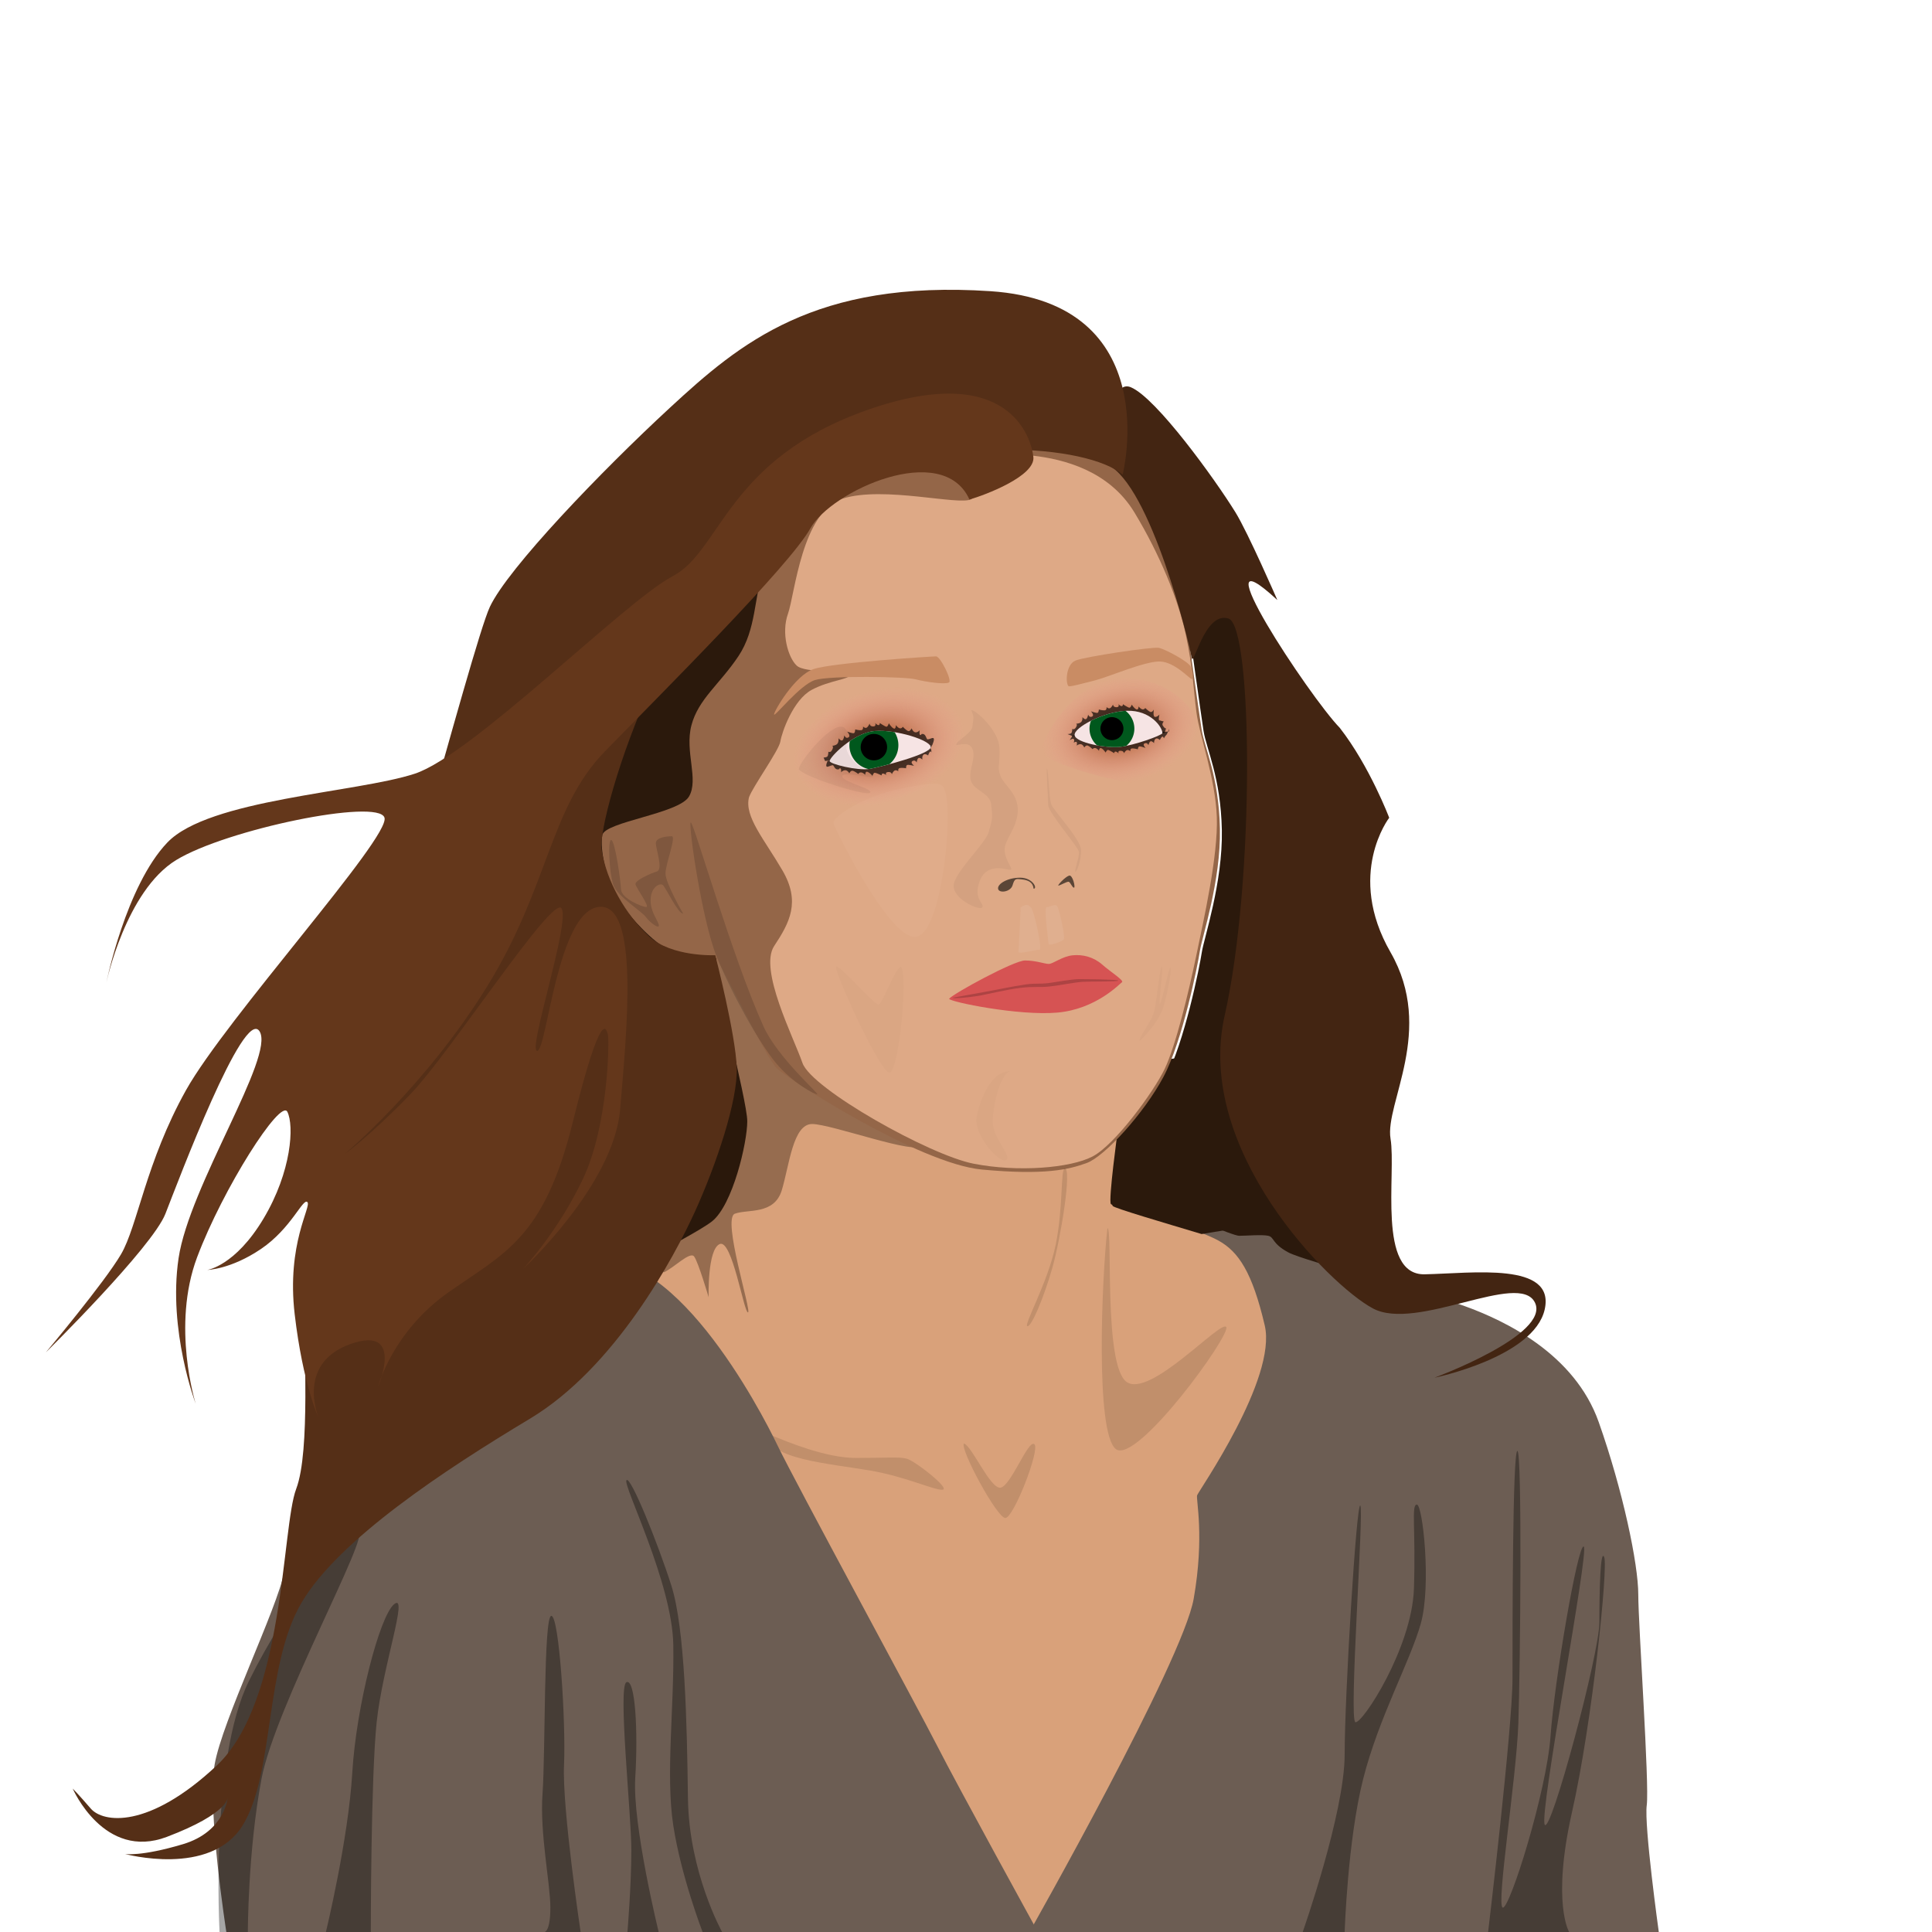 <?xml version="1.0" encoding="UTF-8" standalone="no"?>
<!-- Created with Inkscape (http://www.inkscape.org/) -->

<svg
   xmlns:dc="http://purl.org/dc/elements/1.1/"
   xmlns:cc="http://creativecommons.org/ns#"
   xmlns:rdf="http://www.w3.org/1999/02/22-rdf-syntax-ns#"
   xmlns:svg="http://www.w3.org/2000/svg"
   xmlns="http://www.w3.org/2000/svg"
   xmlns:xlink="http://www.w3.org/1999/xlink"
   xmlns:sodipodi="http://sodipodi.sourceforge.net/DTD/sodipodi-0.dtd"
   xmlns:inkscape="http://www.inkscape.org/namespaces/inkscape"
   width="1000"
   height="1000"
   viewBox="0 0 264.583 264.583"
   id="svg4332"
   version="1.1"
   inkscape:version="0.91+devel r13925"
   sodipodi:docname="barbara-hannigan.svg"
   inkscape:export-filename="/Users/agarone/Documents/git/art/barbara-hannigan/barbara-hannigan-transparent.png"
   inkscape:export-xdpi="96"
   inkscape:export-ydpi="96">
  <defs
     id="defs4334">
    <linearGradient
       id="linearGradient5054"
       inkscape:collect="always">
      <stop
         id="stop5056"
         offset="0"
         style="stop-color:#93410d;stop-opacity:1" />
      <stop
         id="stop5058"
         offset="1"
         style="stop-color:#f69797;stop-opacity:0;" />
    </linearGradient>
    <linearGradient
       inkscape:collect="always"
       id="linearGradient4955">
      <stop
         style="stop-color:#f69797;stop-opacity:1;"
         offset="0"
         id="stop4957" />
      <stop
         style="stop-color:#f69797;stop-opacity:0;"
         offset="1"
         id="stop4959" />
    </linearGradient>
    <radialGradient
       inkscape:collect="always"
       xlink:href="#linearGradient5054"
       id="radialGradient4953"
       cx="152.912"
       cy="100.331"
       fx="152.912"
       fy="100.331"
       r="8.553"
       gradientTransform="matrix(-1.269,0.233,-0.094,-0.847,356.964,149.422)"
       gradientUnits="userSpaceOnUse" />
    <radialGradient
       inkscape:collect="always"
       xlink:href="#linearGradient4955"
       id="radialGradient4963"
       cx="120.766"
       cy="102.471"
       fx="120.766"
       fy="102.471"
       r="9.086"
       gradientTransform="matrix(1.063,0,0,0.526,-7.917,48.706)"
       gradientUnits="userSpaceOnUse" />
    <radialGradient
       inkscape:collect="always"
       xlink:href="#linearGradient5054"
       id="radialGradient5027"
       gradientUnits="userSpaceOnUse"
       gradientTransform="matrix(1.286,-0.28,0.131,0.852,-48.354,48.777)"
       cx="120.766"
       cy="102.471"
       fx="120.766"
       fy="102.471"
       r="9.086" />
  </defs>
  <sodipodi:namedview
     id="base"
     pagecolor="#ffffff"
     bordercolor="#666666"
     borderopacity="1.0"
     inkscape:pageopacity="0.0"
     inkscape:pageshadow="2"
     inkscape:zoom="0.98994949"
     inkscape:cx="383.99606"
     inkscape:cy="580.58348"
     inkscape:document-units="px"
     inkscape:current-layer="g5301"
     showgrid="false"
     units="px"
     showguides="true"
     inkscape:guide-bbox="true"
     inkscape:window-width="1920"
     inkscape:window-height="1151"
     inkscape:window-x="0"
     inkscape:window-y="1"
     inkscape:window-maximized="1">
    <sodipodi:guide
       position="264.583,0"
       orientation="1,0"
       id="guide4340"
       inkscape:label=""
       inkscape:color="rgb(0,0,255)" />
    <sodipodi:guide
       position="0,0"
       orientation="1,0"
       id="guide4342"
       inkscape:label=""
       inkscape:color="rgb(0,0,255)" />
    <sodipodi:guide
       position="0,0"
       orientation="0,1"
       id="guide4344"
       inkscape:label=""
       inkscape:color="rgb(0,0,255)" />
    <sodipodi:guide
       position="0,264.583"
       orientation="0,1"
       id="guide4346"
       inkscape:label=""
       inkscape:color="rgb(0,0,255)" />
  </sodipodi:namedview>
  <g
     inkscape:label="BG"
     inkscape:groupmode="layer"
     id="layer1"
     transform="translate(0,-32.417)"
     style="display:none">
    <rect
       style="opacity:1;fill:#ffffff;fill-opacity:1;stroke:none;stroke-width:11.608;stroke-miterlimit:4;stroke-dasharray:none;stroke-opacity:1"
       id="rect5606"
       width="264.583"
       height="264.583"
       x="0"
       y="32.417" />
    <g
       id="g5301"
       transform="matrix(0.404,0,0,0.404,-1.2820244e-7,72.405)" />
  </g>
  <g
     inkscape:groupmode="layer"
     id="layer2"
     inkscape:label="Head"
     style="display:inline;opacity:1">
    <path
       style="fill:#2b190c;fill-opacity:1;fill-rule:evenodd;stroke:none;stroke-width:0.265px;stroke-linecap:butt;stroke-linejoin:miter;stroke-opacity:1"
       d="m 76.706,126.138 39.556,-4.544 -5.345,51.85 -37.952,5.345 z"
       id="path5083"
       inkscape:connector-curvature="0" />
    <path
       inkscape:connector-curvature="0"
       id="path5085"
       d="m 147.8,146.45 39.556,-4.544 -5.345,51.85 -37.952,5.345 z"
       style="fill:#2b190c;fill-opacity:1;fill-rule:evenodd;stroke:none;stroke-width:0.265px;stroke-linecap:butt;stroke-linejoin:miter;stroke-opacity:1" />
    <path
       style="fill:#d9a17a;fill-opacity:1;fill-rule:evenodd;stroke:none;stroke-width:0.265px;stroke-linecap:butt;stroke-linejoin:miter;stroke-opacity:1"
       d="m 153.08,154.781 c 0,0 -1.323,9.638 -0.945,10.111 0.378,0.472 15.875,4.819 17.954,5.67 2.079,0.85 12.568,23.34 12.568,23.34 l -7.465,70.682 -72.004,0 -19.466,-71.532 -7.938,-14.174 c 0,0 18.899,-9.355 21.734,-11.623 2.835,-2.268 4.819,-10.772 4.819,-13.702 0,-2.929 -4.914,-20.978 -4.158,-22.679 0.756,-1.701 54.901,23.907 54.901,23.907 z"
       id="path5060"
       inkscape:connector-curvature="0" />
    <path
       style="fill:#2b190c;fill-opacity:0.384;fill-rule:evenodd;stroke:none;stroke-width:0.265px;stroke-linecap:butt;stroke-linejoin:miter;stroke-opacity:1"
       d="m 90.903,174.247 c 1.323,-0.567 3.591,-2.929 4.158,-2.173 0.567,0.756 1.984,5.575 1.984,5.575 0,0 -0.189,-6.52 1.512,-7.276 1.701,-0.756 3.307,9.355 3.874,9.355 0.567,0 -3.591,-12.851 -1.795,-13.513 1.795,-0.661 5.386,0.189 6.426,-3.213 1.039,-3.402 1.512,-9.071 4.158,-9.071 2.646,0 14.741,4.441 14.741,2.835 0,-1.606 -27.592,-27.025 -27.592,-27.025 -2.324,0 1.701,23.057 -1.323,28.159 -3.024,5.103 -8.315,14.08 -6.142,16.347 z"
       id="path5098"
       inkscape:connector-curvature="0"
       sodipodi:nodetypes="cscsssssscsc" />
    <path
       style="fill:#946648;fill-opacity:1;fill-rule:evenodd;stroke:none;stroke-width:0.265px;stroke-linecap:butt;stroke-linejoin:miter;stroke-opacity:1"
       d="m 97.849,131.063 c 0.614,0.047 6.898,13.702 8.552,15.261 1.654,1.559 19.466,13.04 28.065,13.843 8.599,0.803 11.906,0 14.363,-0.898 2.457,-0.898 7.843,-6.804 10.489,-11.764 2.646,-4.961 4.725,-15.403 5.008,-17.292 0.283,-1.89 2.882,-9.544 2.74,-16.725 -0.142,-7.182 -2.126,-11.103 -2.504,-13.56 -0.378,-2.457 -2.126,-14.883 -2.41,-17.292 -0.283,-2.41 -1.984,-11.528 -7.465,-16.867 -5.481,-5.339 -9.024,-6 -13.938,-5.953 -4.914,0.047 -5.953,5.008 -9.024,5.244 -3.071,0.236 -8.977,-2.74 -15.025,-0.85 -6.048,1.89 -10.631,8.835 -12.142,13.04 -1.512,4.205 -1.039,8.646 -3.591,12.473 -2.551,3.827 -5.481,5.859 -6.426,9.449 -0.945,3.591 1.039,7.371 -0.331,9.733 -1.37,2.362 -11.528,3.449 -11.859,5.292 -0.331,1.843 0.378,6.662 3.26,10.347 2.882,3.685 6,6.095 7.985,6.378 1.984,0.283 3.638,0 4.252,0.142 z"
       id="path4854"
       inkscape:connector-curvature="0" />
    <path
       style="fill:#dea986;fill-opacity:1;fill-rule:evenodd;stroke:none;stroke-width:0.265px;stroke-linecap:butt;stroke-linejoin:miter;stroke-opacity:1"
       d="m 102.573,109.188 c 0.52,-1.465 4.11,-6.426 4.299,-7.654 0.189,-1.228 1.748,-5.67 4.252,-7.04 2.504,-1.37 5.481,-1.465 5.197,-2.126 -0.283,-0.661 -6.048,-0.094 -7.229,-1.228 -1.181,-1.134 -2.126,-4.441 -1.181,-7.087 0.945,-2.646 1.89,-14.032 7.512,-15.781 5.622,-1.748 15.922,0.992 17.576,0.095 1.654,-0.898 4.536,-6.426 8.552,-5.953 4.016,0.472 10.3,1.984 13.796,7.749 3.496,5.764 6.048,12.048 7.04,16.725 0.992,4.677 1.039,7.418 1.465,10.678 0.425,3.26 2.599,8.977 2.788,14.316 0.189,5.339 -1.795,14.08 -2.835,19.088 -1.039,5.008 -2.788,12.237 -4.299,15.403 -1.512,3.166 -6.804,10.394 -9.875,12.001 -3.071,1.606 -10.253,2.173 -16.3,0.992 -6.048,-1.181 -22.206,-10.253 -23.435,-13.796 -1.228,-3.544 -6,-12.804 -3.874,-16.017 2.126,-3.213 3.638,-6.048 1.134,-10.347 -2.504,-4.299 -5.244,-7.371 -4.583,-10.016 z"
       id="path4856"
       inkscape:connector-curvature="0" />
    <path
       style="fill:#000000;fill-opacity:0.02;fill-rule:evenodd;stroke:none;stroke-width:0.265px;stroke-linecap:butt;stroke-linejoin:miter;stroke-opacity:1"
       d="m 138.446,146.717 c -1.47,0 -2.658,5.276 -2.469,7.308 0.189,2.032 2.74,4.488 1.748,4.866 -0.992,0.378 -4.441,-3.591 -3.969,-5.953 0.472,-2.362 1.961,-6.347 4.689,-6.221 z"
       id="path4933"
       inkscape:connector-curvature="0" />
    <path
       style="fill:#000000;fill-opacity:0.024;fill-rule:evenodd;stroke:none;stroke-width:0.265px;stroke-linecap:butt;stroke-linejoin:miter;stroke-opacity:1"
       d="m 156.07,142.575 c 0,0 2.606,-2.405 3.307,-4.844 0.702,-2.439 1.102,-5.245 0.902,-5.245 -0.2,0 -1.203,4.978 -1.437,4.978 -0.234,0 0.535,-5.078 0.267,-5.078 -0.267,0 -0.668,4.544 -1.036,6.08 -0.367,1.537 -2.138,3.508 -2.005,4.109 z"
       id="path4931"
       inkscape:connector-curvature="0" />
    <path
       style="fill:#e9c6af;fill-opacity:0.205;fill-rule:evenodd;stroke:none;stroke-width:0.265px;stroke-linecap:butt;stroke-linejoin:miter;stroke-opacity:1"
       d="m 139.757,124.26 c 0.945,-0.567 1.087,-0.331 1.465,0.047 0.378,0.378 1.606,5.811 1.134,5.764 -0.472,-0.047 -2.882,0.661 -2.882,0.283 0,-0.378 0.331,-5.622 0.283,-6.095 z"
       id="path4870"
       inkscape:connector-curvature="0" />
    <path
       style="fill:#e9c6af;fill-opacity:0.205;fill-rule:evenodd;stroke:none;stroke-width:0.265px;stroke-linecap:butt;stroke-linejoin:miter;stroke-opacity:1"
       d="m 143.253,124.26 c 0.472,-0.047 1.228,-0.52 1.512,-0.189 0.283,0.331 1.134,4.205 0.945,4.536 -0.189,0.331 -2.126,1.039 -2.126,0.614 0,-0.425 -0.567,-4.158 -0.331,-4.961 z"
       id="path4872"
       inkscape:connector-curvature="0" />
    <path
       style="fill:#d65353;fill-opacity:1;fill-rule:evenodd;stroke:none;stroke-width:0.265px;stroke-linecap:butt;stroke-linejoin:miter;stroke-opacity:1"
       d="m 129.977,136.78 c 0.567,-0.709 8.882,-5.244 10.394,-5.244 1.512,0 2.693,0.472 3.26,0.472 0.567,0 1.843,-1.039 3.26,-1.181 1.417,-0.142 2.882,0.236 4.063,1.276 1.181,1.039 3.024,2.173 2.693,2.41 -0.331,0.236 -3.544,3.685 -8.835,4.158 -5.292,0.472 -14.741,-1.465 -14.836,-1.89 z"
       id="path4876"
       inkscape:connector-curvature="0" />
    <path
       style="fill:#c98c64;fill-opacity:1;fill-rule:evenodd;stroke:none;stroke-width:0.265px;stroke-linecap:butt;stroke-linejoin:miter;stroke-opacity:1"
       d="m 129.96,93.464 c 0.468,-0.234 -1.169,-3.575 -1.771,-3.575 -0.601,0 -14.199,0.869 -16.771,1.737 -2.572,0.869 -5.412,5.746 -5.412,6.214 0,0.468 3.541,-4.076 5.613,-4.711 2.071,-0.635 12.361,-0.468 13.764,-0.1 1.403,0.367 4.042,0.735 4.577,0.434 z"
       id="path4878"
       inkscape:connector-curvature="0" />
    <path
       style="fill:#c98c64;fill-opacity:1;fill-rule:evenodd;stroke:none;stroke-width:0.265px;stroke-linecap:butt;stroke-linejoin:miter;stroke-opacity:1"
       d="m 146.33,93.965 c -0.434,-0.401 -0.367,-2.973 0.969,-3.508 1.336,-0.535 10.524,-1.904 11.392,-1.737 0.869,0.167 4.042,1.871 4.377,2.572 0.334,0.702 0.401,1.704 0.134,1.704 -0.267,0 -2.305,-2.339 -4.343,-2.405 -2.038,-0.067 -7.016,2.105 -8.853,2.572 -1.837,0.468 -3.541,0.935 -3.675,0.802 z"
       id="path4880"
       inkscape:connector-curvature="0" />
    <path
       style="fill:#e0ac8a;fill-opacity:1;fill-rule:evenodd;stroke:none;stroke-width:0.265px;stroke-linecap:butt;stroke-linejoin:miter;stroke-opacity:1"
       d="m 129.315,108.101 c -0.331,-0.992 -1.087,-1.087 -6,-0.095 -4.914,0.992 -9.449,3.874 -9.166,4.772 0.283,0.898 7.89,16.395 11.434,15.497 3.544,-0.898 5.055,-17.812 3.733,-20.174 z"
       id="path4868"
       inkscape:connector-curvature="0" />
    <path
       style="fill:#000000;fill-opacity:0.195;fill-rule:evenodd;stroke:none;stroke-width:0.265px;stroke-linecap:butt;stroke-linejoin:miter;stroke-opacity:1"
       d="m 130.494,136.628 c 0,0 5.045,-0.902 6.047,-1.102 1.002,-0.2 4.009,-0.802 4.911,-0.802 0.902,0 1.704,-0.033 2.205,-0.1 0.501,-0.067 3.207,-0.535 4.042,-0.535 0.835,0 5.446,0.033 5.446,0.2 0,0.167 -3.842,0.1 -4.878,0.167 -1.036,0.067 -3.04,0.468 -4.477,0.635 -1.437,0.167 -2.105,-0.033 -4.076,0.2 -1.971,0.234 -4.711,0.935 -5.813,1.102 -1.102,0.167 -3.441,0.434 -3.408,0.234 z"
       id="path4971"
       inkscape:connector-curvature="0" />
    <path
       style="fill:#000000;fill-opacity:0.047;fill-rule:evenodd;stroke:none;stroke-width:0.265px;stroke-linecap:butt;stroke-linejoin:miter;stroke-opacity:1"
       d="m 143.357,105.257 c 0.267,0.234 0.267,4.076 0.635,4.944 0.367,0.869 3.942,4.711 4.042,6.114 0.1,1.403 -0.601,3.207 -0.768,3.074 -0.167,-0.134 0.568,-2.038 0.501,-2.706 -0.067,-0.668 -4.143,-5.312 -4.21,-6.414 -0.067,-1.102 -0.234,-5.011 -0.2,-5.011 z"
       id="path4973"
       inkscape:connector-curvature="0" />
    <path
       style="display:inline;fill:url(#radialGradient4953);fill-opacity:1;fill-rule:evenodd;stroke:none;stroke-width:0.385px;stroke-linecap:butt;stroke-linejoin:miter;stroke-opacity:1"
       d="m 142.479,103.004 c 0,-1.212 4.198,-9.92 11.095,-10.141 6.897,-0.22 10.795,5.07 10.838,7.165 0.043,2.094 -4.198,6.999 -7.797,7.22 -3.598,0.22 -14.051,-3.141 -14.137,-4.244 z"
       id="path4888"
       inkscape:connector-curvature="0" />
    <path
       inkscape:connector-curvature="0"
       id="path4943"
       d="m 159.464,100.374 c 0.283,-0.584 0.098,-0.403 0.235,-0.633 -0.168,0.078 -0.35,-0.229 -0.448,-0.362 -0.098,-0.133 -0.093,-0.295 0.118,-0.586 -0.337,-0.039 -0.381,-0.125 -0.584,-0.128 -0.202,-0.004 -9.2e-4,-0.817 -9.2e-4,-0.817 0,0 -0.261,0.34 -0.598,0.333 -0.337,-0.006 -0.172,-1.007 -0.172,-1.007 0,0 -0.212,0.422 -0.48,0.319 -0.268,-0.103 -0.697,-0.536 -0.697,-0.536 0,0 -0.106,0.227 -0.376,0.19 -0.269,-0.038 -0.531,-0.403 -0.531,-0.403 0,0 -0.013,0.589 -0.346,0.387 -0.333,-0.202 -0.593,-0.633 -0.593,-0.633 0,0 -0.145,0.456 -0.347,0.419 -0.202,-0.036 -0.867,-0.474 -0.867,-0.474 0,0 0.028,0.262 -0.175,0.259 -0.202,-0.004 -0.433,-0.27 -0.433,-0.27 0,0 0.193,0.429 -0.28,0.421 -0.472,-0.009 -0.464,-0.369 -0.464,-0.369 0,0 -0.213,0.455 -0.45,0.516 -0.238,0.061 -0.435,-0.172 -0.435,-0.172 0,0 0.058,0.427 -0.247,0.454 -0.304,0.027 -0.807,-0.113 -0.807,-0.113 0,0 -0.008,0.393 -0.179,0.455 -0.17,0.062 -0.906,-0.213 -0.906,-0.213 0,0 0.528,0.533 0.152,0.723 -0.376,0.19 -0.534,-0.272 -0.534,-0.272 0,0 -0.079,0.522 -0.284,0.617 -0.205,0.095 -0.5,-0.271 -0.5,-0.271 0,0 0.057,0.459 -0.184,0.684 -0.241,0.225 -0.68,0.217 -0.68,0.217 0,0 0.235,0.07 -0.011,0.491 -0.246,0.421 -0.511,0.22 -0.511,0.22 0,0 -0.01,0.458 -0.148,0.587 -0.138,0.129 -0.509,0.122 -0.509,0.122 l 0.722,0.295 z"
       style="fill:#000000;fill-opacity:0.659;fill-rule:evenodd;stroke:none;stroke-width:0.263px;stroke-linecap:butt;stroke-linejoin:miter;stroke-opacity:1"
       sodipodi:nodetypes="cccccccccccccccccccccccccccccccccccccc" />
    <path
       sodipodi:nodetypes="ccccccccscccccccccccccccsccccccccccccc"
       style="fill:#000000;fill-opacity:0.659;fill-rule:evenodd;stroke:none;stroke-width:0.244px;stroke-linecap:butt;stroke-linejoin:miter;stroke-opacity:1"
       d="m 146.828,100.727 c 0.025,0.133 -0.143,0.348 -0.333,0.622 0.203,-0.103 0.458,-0.26 0.55,-0.14 0.092,0.12 0.085,0.249 -4.8e-4,0.483 0.196,-0.055 0.138,-0.108 0.335,-0.099 0.197,0.01 0.069,0.522 0.069,0.522 0,0 0.211,-0.22 0.539,-0.204 0.329,0.016 0.501,0.457 0.501,0.457 0,0 0.219,-0.363 0.477,-0.264 0.258,0.099 0.663,0.493 0.663,0.493 0,0 0.11,-0.196 0.371,-0.154 0.261,0.042 0.506,0.37 0.506,0.37 0,0 0.03,-0.517 0.349,-0.328 0.319,0.188 0.56,0.575 0.56,0.575 0,0 0.155,-0.395 0.35,-0.357 0.195,0.038 0.831,0.444 0.831,0.444 0,0 -0.019,-0.231 0.178,-0.222 0.197,0.01 0.414,0.251 0.414,0.251 0,0 -0.175,-0.383 0.285,-0.36 0.46,0.023 0.442,0.338 0.442,0.338 0,0 0.221,-0.392 0.454,-0.438 0.233,-0.046 0.419,0.165 0.419,0.165 0,0 -0.044,-0.376 0.253,-0.391 0.297,-0.014 0.784,0.125 0.784,0.125 0,0 0.02,-0.344 0.188,-0.394 0.168,-0.049 0.877,0.216 0.877,0.216 0,0 -0.499,-0.485 -0.127,-0.64 0.371,-0.154 0.512,0.256 0.512,0.256 0,0 0.092,-0.456 0.295,-0.532 0.202,-0.076 0.479,0.254 0.479,0.254 0,0 -0.042,-0.405 0.199,-0.595 0.242,-0.19 0.626,0.184 0.626,0.184 0,0 -0.105,0.018 0.147,-0.344 0.252,-0.362 0.373,0.093 0.373,0.093 0,0 0.182,-0.347 0.321,-0.455 0.138,-0.108 0.393,-0.855 0.393,-0.855 l -0.036,0.386 z"
       id="path4945"
       inkscape:connector-curvature="0" />
    <path
       style="fill:#f6e4e4;fill-opacity:1;fill-rule:evenodd;stroke:none;stroke-width:0.265px;stroke-linecap:butt;stroke-linejoin:miter;stroke-opacity:1"
       d="m 159.192,100.413 c 0,-0.835 -1.637,-3.174 -4.844,-3.074 -3.207,0.1 -7.316,2.305 -7.183,3.341 0.134,1.036 4.31,1.804 6.214,1.604 1.904,-0.2 5.646,-1.537 5.813,-1.871 z"
       id="path4886"
       inkscape:connector-curvature="0" />
    <path
       style="fill:#00581d;fill-opacity:1;fill-rule:evenodd;stroke:none;stroke-width:0.265px;stroke-linecap:butt;stroke-linejoin:miter;stroke-opacity:1"
       d="m 154.146,97.353 c -1.594,0.091 -3.375,0.671 -4.742,1.358 a 3.071,3.071 0 0 0 -0.198,1.075 3.071,3.071 0 0 0 1.025,2.286 c 1.138,0.208 2.345,0.297 3.149,0.212 0.257,-0.027 0.551,-0.077 0.861,-0.141 a 3.071,3.071 0 0 0 1.107,-2.357 3.071,3.071 0 0 0 -1.202,-2.432 z"
       id="path4890"
       inkscape:connector-curvature="0" />
    <circle
       r="1.576"
       cy="99.786"
       cx="152.277"
       id="circle4894"
       style="fill:#000000;fill-opacity:1;fill-rule:evenodd;stroke:none;stroke-width:0.136px;stroke-linecap:butt;stroke-linejoin:miter;stroke-opacity:1" />
    <path
       style="display:inline;fill:url(#radialGradient5027);fill-opacity:1;fill-rule:evenodd;stroke:none;stroke-width:0.439px;stroke-linecap:butt;stroke-linejoin:miter;stroke-opacity:1"
       d="m 133.668,101.963 c -0.294,-1.446 -3.572,-7.734 -5.872,-8.048 -2.3,-0.314 -8.269,-0.126 -11.058,1.006 -2.789,1.132 -10.373,7.797 -9.59,10.563 0.783,2.767 7.144,5.785 11.303,5.156 4.159,-0.629 16,-5.345 15.217,-8.677 z"
       id="path4882"
       inkscape:connector-curvature="0" />
    <path
       style="fill:#000000;fill-opacity:0.659;fill-rule:evenodd;stroke:none;stroke-width:0.282px;stroke-linecap:butt;stroke-linejoin:miter;stroke-opacity:1"
       d="m 127.68,102.019 c 0.277,-0.661 0.277,-0.954 0.069,-0.954 -0.208,0 -0.693,0.294 -0.797,0.147 -0.104,-0.147 -0.208,-0.661 -0.554,-0.697 -0.346,-0.037 -0.139,0.147 -0.346,0.147 -0.208,0 -0.104,-0.661 -0.104,-0.661 0,0 -0.208,0.294 -0.554,0.294 -0.346,0 -0.554,-0.551 -0.554,-0.551 0,0 -0.208,0.477 -0.485,0.367 -0.277,-0.11 -0.727,-0.587 -0.727,-0.587 0,0 -0.104,0.257 -0.381,0.22 -0.277,-0.037 -0.554,-0.44 -0.554,-0.44 0,0 0,0.661 -0.346,0.44 -0.346,-0.22 -0.623,-0.697 -0.623,-0.697 0,0 -0.139,0.514 -0.346,0.477 -0.208,-0.037 -0.9,-0.514 -0.9,-0.514 0,0 0.035,0.294 -0.173,0.294 -0.208,0 -0.45,-0.294 -0.45,-0.294 0,0 0.208,0.477 -0.277,0.477 -0.485,0 -0.485,-0.404 -0.485,-0.404 0,0 -0.208,0.514 -0.45,0.587 -0.242,0.073 -0.45,-0.184 -0.45,-0.184 0,0 0.069,0.477 -0.242,0.514 -0.312,0.037 -0.831,-0.11 -0.831,-0.11 0,0 0,0.44 -0.173,0.514 -0.173,0.073 -0.935,-0.22 -0.935,-0.22 0,0 0.554,0.587 0.173,0.807 -0.381,0.22 -0.554,-0.294 -0.554,-0.294 0,0 -0.069,0.587 -0.277,0.697 -0.208,0.11 -0.52,-0.294 -0.52,-0.294 0,0 0.069,0.514 -0.173,0.771 -0.242,0.257 -0.693,0.257 -0.693,0.257 0,0 0.242,0.073 0,0.551 -0.242,0.477 -0.52,0.257 -0.52,0.257 0,0 0,0.514 -0.139,0.661 -0.139,0.147 -0.52,0.147 -0.52,0.147 l 0.208,0.477 z"
       id="path4935"
       inkscape:connector-curvature="0" />
    <path
       inkscape:connector-curvature="0"
       id="path4939"
       d="m 113.335,104.198 c -0.245,0.575 -0.23,0.821 -0.02,0.806 0.209,-0.015 0.682,-0.297 0.795,-0.182 0.112,0.116 0.243,0.539 0.594,0.544 0.351,0.006 0.132,-0.133 0.341,-0.149 0.209,-0.015 0.139,0.547 0.139,0.547 0,0 0.194,-0.262 0.543,-0.287 0.349,-0.025 0.586,0.421 0.586,0.421 0,0 0.185,-0.416 0.469,-0.344 0.285,0.072 0.763,0.439 0.763,0.439 0,0 0.091,-0.223 0.372,-0.213 0.281,0.01 0.581,0.329 0.581,0.329 0,0 -0.034,-0.554 0.326,-0.395 0.36,0.159 0.664,0.539 0.664,0.539 0,0 0.113,-0.441 0.324,-0.426 0.211,0.015 0.933,0.365 0.933,0.365 0,0 -0.05,-0.244 0.159,-0.259 0.209,-0.015 0.469,0.213 0.469,0.213 0,0 -0.234,-0.385 0.254,-0.421 0.488,-0.036 0.509,0.303 0.509,0.303 0,0 0.183,-0.446 0.423,-0.526 0.24,-0.079 0.463,0.121 0.463,0.121 0,0 -0.094,-0.395 0.218,-0.449 0.312,-0.054 0.843,0.031 0.843,0.031 0,0 -0.023,-0.37 0.148,-0.444 0.171,-0.074 0.953,0.116 0.953,0.116 0,0 -0.588,-0.452 -0.216,-0.665 0.372,-0.213 0.573,0.206 0.573,0.206 0,0 0.039,-0.498 0.243,-0.606 0.204,-0.108 0.538,0.208 0.538,0.208 0,0 -0.096,-0.426 0.135,-0.66 0.231,-0.233 0.684,0.115 0.684,0.115 0,0 -0.108,0.033 0.111,-0.386 0.22,-0.418 0.405,0.051 0.405,0.051 0,0 -0.218,-0.346 -0.086,-0.479 -0.223,-0.054 -0.096,-0.312 -0.096,-0.312 l 0.2,-0.329 z"
       style="fill:#000000;fill-opacity:0.659;fill-rule:evenodd;stroke:none;stroke-width:0.26px;stroke-linecap:butt;stroke-linejoin:miter;stroke-opacity:1"
       sodipodi:nodetypes="ccccccccscccccccccccccccsccccccccccccc" />
    <path
       style="fill:#f6e4e4;fill-opacity:1;fill-rule:evenodd;stroke:none;stroke-width:0.265px;stroke-linecap:butt;stroke-linejoin:miter;stroke-opacity:1"
       d="m 113.623,104.222 c 0,-0.535 3.241,-3.875 6.181,-4.109 2.94,-0.234 7.651,1.27 7.651,2.205 0,0.935 -6.648,2.673 -8.319,2.973 -1.67,0.301 -5.546,-0.668 -5.512,-1.069 z"
       id="path4884"
       inkscape:connector-curvature="0" />
    <path
       style="fill:#00581d;fill-opacity:1;fill-rule:evenodd;stroke:none;stroke-width:0.265px;stroke-linecap:butt;stroke-linejoin:miter;stroke-opacity:1"
       d="m 120.374,100.088 c -0.196,0.002 -0.387,0.009 -0.571,0.024 -1.172,0.093 -2.388,0.682 -3.431,1.388 a 3.355,3.355 0 0 0 -0.05,0.553 3.355,3.355 0 0 0 2.596,3.264 c 0.074,-0.008 0.15,-0.015 0.218,-0.027 0.518,-0.093 1.529,-0.333 2.656,-0.635 a 3.355,3.355 0 0 0 1.24,-2.602 3.355,3.355 0 0 0 -0.514,-1.782 c -0.735,-0.118 -1.47,-0.189 -2.144,-0.183 z"
       id="path4892"
       inkscape:connector-curvature="0" />
    <circle
       r="1.809"
       cy="102.318"
       cx="119.677"
       id="circle4896"
       style="fill:#000000;fill-opacity:1;fill-rule:evenodd;stroke:none;stroke-width:0.143px;stroke-linecap:butt;stroke-linejoin:miter;stroke-opacity:1" />
    <path
       style="display:inline;fill:#000000;fill-opacity:0.054;fill-rule:evenodd;stroke:none;stroke-width:0.288px;stroke-linecap:butt;stroke-linejoin:miter;stroke-opacity:1"
       d="m 109.394,105.341 c 0,-0.954 4.962,-7.127 6.334,-5.571 1.372,1.556 -0.475,1.807 0.475,3.513 0.95,1.707 3.484,2.861 3.378,3.112 -0.106,0.251 -4.381,-0.853 -4.223,-0.05 0.158,0.803 4.223,1.656 3.8,2.208 -0.422,0.552 -9.026,-2.108 -9.765,-3.212 z"
       id="path4866"
       inkscape:connector-curvature="0" />
    <path
       style="display:inline;fill:#000000;fill-opacity:0.049;fill-rule:evenodd;stroke:none;stroke-width:0.265px;stroke-linecap:butt;stroke-linejoin:miter;stroke-opacity:1"
       d="m 133,97.234 c 0.661,0 3.78,2.835 3.874,5.197 0.095,2.362 -0.331,2.41 0.095,3.733 0.425,1.323 2.504,2.457 2.41,4.914 -0.095,2.457 -1.937,3.969 -1.795,5.481 0.142,1.512 1.323,2.551 0.756,2.551 -0.567,0 -3.166,-1.039 -4.158,1.512 -0.992,2.551 0.709,3.118 0.331,3.638 -0.378,0.52 -4.347,-1.276 -3.874,-3.26 0.472,-1.984 4.725,-5.906 4.819,-7.276 0.54,-1.742 0.433,-1.971 0.283,-3.591 -0.189,-1.559 -2.41,-1.877 -2.788,-3.26 -0.378,-1.383 0.819,-3.16 0.179,-4.401 -0.64,-1.241 -2.541,0.007 -2.116,-0.655 0.425,-0.661 2.126,-1.465 2.173,-2.41 0.047,-0.945 0.331,-0.992 -0.189,-2.173 z"
       id="path4860"
       inkscape:connector-curvature="0"
       sodipodi:nodetypes="csssssscscczzsccc" />
    <path
       style="display:inline;fill:#000000;fill-opacity:0.02;fill-rule:evenodd;stroke:none;stroke-width:0.265px;stroke-linecap:butt;stroke-linejoin:miter;stroke-opacity:1"
       d="m 123.409,132.433 c -0.756,-0.095 -2.551,5.15 -3.118,5.15 -0.567,0 -5.244,-5.386 -5.764,-5.197 -0.52,0.189 6,14.552 7.276,14.505 1.276,-0.047 2.551,-13.182 1.606,-14.458 z"
       id="path4874"
       inkscape:connector-curvature="0" />
    <path
       style="display:inline;fill:#000000;fill-opacity:0.589;fill-rule:evenodd;stroke:none;stroke-width:0.265px;stroke-linecap:butt;stroke-linejoin:miter;stroke-opacity:1"
       d="m 141.552,121.708 c 0.567,0 -0.095,-1.512 -1.843,-1.512 -1.748,0 -3.118,0.85 -3.024,1.512 0.095,0.661 1.701,0.472 1.984,-0.472 0.283,-0.945 0.425,-0.898 1.276,-0.803 0.85,0.095 1.512,0.378 1.606,1.276 z"
       id="path4862"
       inkscape:connector-curvature="0" />
    <path
       style="display:inline;fill:#000000;fill-opacity:0.589;fill-rule:evenodd;stroke:none;stroke-width:0.265px;stroke-linecap:butt;stroke-linejoin:miter;stroke-opacity:1"
       d="m 144.907,121.283 c 0.283,0 1.228,-0.614 1.465,-0.52 0.236,0.095 0.472,0.803 0.709,0.803 0.236,0 -0.189,-1.795 -0.661,-1.654 -0.472,0.142 -1.417,1.087 -1.512,1.37 z"
       id="path4864"
       inkscape:connector-curvature="0" />
    <path
       style="fill:#2b190c;fill-opacity:0.135;fill-rule:evenodd;stroke:none;stroke-width:0.265px;stroke-linecap:butt;stroke-linejoin:miter;stroke-opacity:1"
       d="m 151.663,168.199 c 0.756,0 -0.567,18.899 2.646,21.072 3.213,2.173 12.757,-8.41 13.607,-7.56 0.85,0.85 -12.284,18.993 -15.119,16.725 -2.835,-2.268 -1.89,-23.718 -1.134,-30.238 z"
       id="path5092"
       inkscape:connector-curvature="0" />
    <path
       style="fill:#2b190c;fill-opacity:0.135;fill-rule:evenodd;stroke:none;stroke-width:0.265px;stroke-linecap:butt;stroke-linejoin:miter;stroke-opacity:1"
       d="m 105.833,196.642 c 1.89,0.756 7.182,3.024 11.434,3.024 4.252,0 5.764,-0.189 6.898,0.095 1.134,0.283 6.048,4.158 4.914,4.252 -1.134,0.095 -5.008,-1.795 -10.016,-2.646 -5.008,-0.85 -14.647,-1.701 -13.229,-4.725 z"
       id="path5094"
       inkscape:connector-curvature="0" />
    <path
       style="fill:#2b190c;fill-opacity:0.135;fill-rule:evenodd;stroke:none;stroke-width:0.265px;stroke-linecap:butt;stroke-linejoin:miter;stroke-opacity:1"
       d="m 132.008,197.682 c 1.134,0.378 3.591,6.237 5.008,6.048 1.417,-0.189 3.78,-6.615 4.63,-5.953 0.85,0.661 -2.835,10.111 -3.969,10.111 -1.134,0 -6.237,-9.449 -5.67,-10.205 z"
       id="path5096"
       inkscape:connector-curvature="0" />
    <path
       style="fill:#2b190c;fill-opacity:0.135;fill-rule:evenodd;stroke:none;stroke-width:0.265px;stroke-linecap:butt;stroke-linejoin:miter;stroke-opacity:1"
       d="m 145.804,159.978 c 1.039,0 -0.567,9.733 -1.701,13.702 -1.134,3.969 -2.835,8.032 -3.402,7.938 -0.567,-0.095 2.835,-6.048 3.874,-11.15 1.039,-5.103 0.661,-10.205 1.228,-10.489 z"
       id="path5100"
       inkscape:connector-curvature="0" />
    <path
       style="fill:#000000;fill-rule:evenodd;stroke:none;stroke-width:0.265px;stroke-linecap:butt;stroke-linejoin:miter;stroke-opacity:1;fill-opacity:0.145"
       d="m 93.549,125.11 c 0,0 -2.41,-4.158 -2.41,-5.481 0,-1.323 1.512,-5.103 0.85,-5.103 -0.661,0 -2.173,0.142 -2.173,0.945 0,0.803 1.039,3.591 0.142,3.874 -0.898,0.283 -3.024,1.228 -2.929,1.748 0.094,0.52 2.032,3.118 1.465,3.118 -0.567,0 -3.402,-1.181 -3.449,-2.41 -0.047,-1.228 -0.803,-6.567 -1.323,-6.756 -0.52,-0.189 -0.283,4.394 0.236,6.048 0.52,1.654 3.922,3.685 4.488,4.488 0.567,0.803 2.032,1.843 1.748,0.992 -0.283,-0.85 -1.181,-1.843 -1.087,-3.496 0.095,-1.654 1.276,-2.173 1.654,-1.89 0.378,0.283 2.126,4.016 2.788,3.922 z"
       id="path5116"
       inkscape:connector-curvature="0" />
    <path
       style="fill:#000000;fill-opacity:0.146;fill-rule:evenodd;stroke:none;stroke-width:0.265px;stroke-linecap:butt;stroke-linejoin:miter;stroke-opacity:1"
       d="m 98.132,130.969 c -2.008,-4.985 -3.874,-17.954 -3.544,-18.332 0.331,-0.378 5.575,18.19 9.969,27.923 1.939,4.295 7.731,9.303 7.353,9.303 -0.378,0 -3.312,-1.5 -5.652,-4.295 -2.329,-2.781 -6.118,-9.615 -8.126,-14.599 z"
       id="path5118"
       inkscape:connector-curvature="0"
       sodipodi:nodetypes="zcsssz" />
  </g>
  <g
     inkscape:groupmode="layer"
     id="layer4"
     inkscape:label="Shirt"
     style="display:inline;opacity:1">
    <path
       style="fill:#6c5d53;fill-opacity:1;fill-rule:evenodd;stroke:none;stroke-width:0.265px;stroke-linecap:butt;stroke-linejoin:miter;stroke-opacity:1"
       d="m 158.089,166.31 c 0.567,-0.189 0.945,-0.567 2.362,-0.378 1.417,0.189 8.315,3.307 9.26,3.307 0.945,0 3.118,-0.189 3.969,0 0.85,0.189 0.472,1.039 2.74,2.268 2.268,1.228 18.71,5.386 24.19,7.371 5.481,1.984 15.025,6.52 18.332,15.875 3.307,9.355 5.416,19.45 5.416,23.608 0,4.158 1.539,26.021 1.161,28.856 -0.378,2.835 1.649,17.367 1.649,17.367 l -86.184,0 c 0,0 20.978,-37.042 22.49,-45.641 1.512,-8.599 0.283,-13.607 0.472,-14.174 0.189,-0.567 10.961,-15.969 9.26,-23.246 -1.701,-7.276 -3.591,-10.111 -6.331,-11.623 -2.74,-1.512 -8.882,-3.118 -8.788,-3.591 z"
       id="path5063"
       inkscape:connector-curvature="0"
       sodipodi:nodetypes="cssssssssccssssc" />
    <path
       style="fill:#6c5d53;fill-opacity:1;fill-rule:evenodd;stroke:none;stroke-width:0.273px;stroke-linecap:butt;stroke-linejoin:miter;stroke-opacity:1"
       d="m 79.753,172.926 c 12.03,-3.609 24.401,20.167 26.764,25.091 2.362,4.925 19.144,35.803 21.847,41.111 2.832,5.562 13.78,25.455 13.78,25.455 l -111.149,0 c 0,0 -2.646,-16.884 -1.606,-22.914 1.039,-6.03 8.599,-21.407 9.544,-26.432 0.945,-5.025 7.371,-16.683 12.568,-21.608 5.197,-4.925 24.852,-15.678 28.254,-20.703 z"
       id="path5065"
       inkscape:connector-curvature="0"
       sodipodi:nodetypes="cssccsssc" />
    <path
       style="fill:#000000;fill-rule:evenodd;stroke:none;stroke-width:0.265px;stroke-linecap:butt;stroke-linejoin:miter;stroke-opacity:1;fill-opacity:0.351"
       d="m 98.89,264.583 c 0,0 -4.544,-8.152 -4.677,-18.308 -0.134,-10.156 -0.401,-23.252 -2.272,-29.132 -1.871,-5.88 -5.613,-15.101 -6.147,-14.433 -0.535,0.668 6.281,14.032 6.414,22.584 0.134,8.553 -1.069,17.773 0,24.722 1.069,6.949 4.009,14.566 4.009,14.566 z"
       id="path5102"
       inkscape:connector-curvature="0" />
    <path
       style="fill:#000000;fill-rule:evenodd;stroke:none;stroke-width:0.265px;stroke-linecap:butt;stroke-linejoin:miter;stroke-opacity:1;fill-opacity:0.351"
       d="m 90.203,264.583 c 0,0 -3.608,-14.7 -3.207,-21.114 0.401,-6.414 0,-13.631 -1.203,-13.096 -1.203,0.535 0.668,18.041 0.668,22.985 0,4.944 -0.535,11.225 -0.535,11.225 z"
       id="path5104"
       inkscape:connector-curvature="0" />
    <path
       style="fill:#000000;fill-rule:evenodd;stroke:none;stroke-width:0.265px;stroke-linecap:butt;stroke-linejoin:miter;stroke-opacity:1;fill-opacity:0.351"
       d="m 79.513,264.583 c 0,0 -2.539,-16.972 -2.272,-22.852 0.267,-5.88 -0.668,-20.446 -1.737,-20.446 -1.069,0 -0.802,18.843 -1.203,24.322 -0.401,5.479 1.069,12.294 1.069,15.635 0,3.341 -0.802,3.341 -0.802,3.341 z"
       id="path5106"
       inkscape:connector-curvature="0" />
    <path
       style="fill:#000000;fill-rule:evenodd;stroke:none;stroke-width:0.265px;stroke-linecap:butt;stroke-linejoin:miter;stroke-opacity:1;fill-opacity:0.351"
       d="m 50.781,264.583 c 0,0 0,-21.114 0.802,-28.731 0.802,-7.617 4.41,-17.773 2.405,-16.17 -2.005,1.604 -5.212,14.032 -5.746,23.119 -0.535,9.087 -3.608,21.782 -3.608,21.782 z"
       id="path5108"
       inkscape:connector-curvature="0" />
    <path
       style="fill:#000000;fill-rule:evenodd;stroke:none;stroke-width:0.265px;stroke-linecap:butt;stroke-linejoin:miter;stroke-opacity:1;fill-opacity:0.351"
       d="m 33.943,264.583 c 0,0 0,-11.092 1.871,-20.981 1.871,-9.889 15.101,-33.81 13.23,-33.81 -1.871,0 -9.622,9.622 -14.967,20.446 -5.345,10.824 -4.009,34.344 -4.009,34.344 z"
       id="path5110"
       inkscape:connector-curvature="0" />
    <path
       style="fill:#000000;fill-rule:evenodd;stroke:none;stroke-width:0.265px;stroke-linecap:butt;stroke-linejoin:miter;stroke-opacity:1;fill-opacity:0.351"
       d="m 178.402,264.583 c 0,0 5.746,-16.303 5.746,-24.322 0,-8.018 1.604,-34.478 2.138,-34.077 0.535,0.401 -1.604,29.4 -0.668,29.667 0.935,0.267 7.751,-10.156 8.018,-18.308 0.267,-8.152 -0.401,-11.493 0.401,-11.493 0.802,0 2.005,11.092 0.535,16.303 -1.47,5.212 -5.746,12.829 -7.884,21.248 -2.138,8.419 -2.539,20.981 -2.539,20.981 z"
       id="path5112"
       inkscape:connector-curvature="0" />
    <path
       style="fill:#000000;fill-rule:evenodd;stroke:none;stroke-width:0.265px;stroke-linecap:butt;stroke-linejoin:miter;stroke-opacity:1;fill-opacity:0.351"
       d="m 203.793,264.583 c 0,0 3.341,-27.93 3.341,-34.745 0,-6.815 0,-31.137 0.668,-31.137 0.668,0 0.401,29.667 0.134,37.284 -0.267,7.617 -3.074,24.99 -2.138,25.257 0.935,0.267 6.014,-15.903 6.548,-23.52 0.535,-7.617 3.742,-26.326 4.544,-25.925 0.802,0.401 -6.147,36.616 -5.345,38.086 0.802,1.47 7.484,-23.386 7.484,-27.662 0,-4.276 0.134,-10.29 0.668,-8.954 0.535,1.336 -1.604,22.451 -4.41,34.879 -2.806,12.428 -0.401,16.437 -0.401,16.437 z"
       id="path5114"
       inkscape:connector-curvature="0" />
  </g>
  <g
     inkscape:groupmode="layer"
     id="layer3"
     inkscape:label="Hair"
     style="display:inline">
    <path
       style="fill:#2b190c;fill-opacity:1;fill-rule:evenodd;stroke:none;stroke-width:1px;stroke-linecap:butt;stroke-linejoin:miter;stroke-opacity:1"
       d="m 637.857,308.572 -24.898,4.527 c 1.219,10.088 7.599,55.434 9.006,64.578 1.429,9.286 8.927,24.107 9.463,51.25 0.536,27.143 -9.284,56.072 -10.355,63.215 -1.071,7.143 -8.93,46.607 -18.93,65.357 -5.925,11.109 -15.479,23.444 -24.219,32.381 -1.269,9.682 -4.048,31.929 -2.924,33.334 0.943,1.178 26.265,8.598 45.98,14.523 l 42.592,-7.023 14.285,-174.287 -40,-147.855 z"
       transform="scale(0.265)"
       id="path5048"
       inkscape:connector-curvature="0" />
    <path
       style="fill:#432512;fill-opacity:1;fill-rule:evenodd;stroke:none;stroke-width:0.265px;stroke-linecap:butt;stroke-linejoin:miter;stroke-opacity:1"
       d="m 151.609,63.597 c 0,0 -0.2,-12.027 3.274,-10.557 3.474,1.47 11.443,12.491 14.299,17.105 1.737,2.806 5.746,12.027 5.746,12.027 -11.115,-10.289 4.39,13.235 8.553,17.506 4.094,5.254 6.767,12.313 6.767,12.313 0,0 -5.965,7.732 0.182,18.423 6.147,10.691 -0.802,20.713 0,25.524 0.802,4.811 -1.871,18.709 4.677,18.575 6.548,-0.134 17.907,-1.737 16.437,4.811 -1.47,6.548 -15.101,9.354 -15.101,9.354 0,0 15.903,-5.88 13.764,-10.29 -2.138,-4.41 -16.17,4.009 -22.183,0.802 -6.014,-3.207 -24.455,-21.782 -20.312,-40.09 4.143,-18.308 3.875,-53.32 0.535,-54.389 -3.341,-1.069 -4.811,7.016 -5.078,5.279 -0.267,-1.737 -5.546,-23.587 -11.559,-26.393 z"
       id="path5035"
       inkscape:connector-curvature="0"
       sodipodi:nodetypes="csscccsssscsssssc" />
    <path
       style="fill:#2b190c;fill-opacity:1;fill-rule:evenodd;stroke:none;stroke-width:1px;stroke-linecap:butt;stroke-linejoin:miter;stroke-opacity:1"
       d="m 377.857,283.572 -100.715,117.143 73.572,130 14.549,-35.463 c -3.029,0.09 -6.976,0.218 -11.514,-0.43 -7.5,-1.071 -19.285,-10.179 -30.178,-24.107 C 312.679,456.786 310,438.572 311.25,431.607 c 1.25,-6.964 39.644,-11.071 44.822,-20 5.179,-8.929 -2.321,-23.214 1.25,-36.785 3.571,-13.571 14.642,-21.251 24.285,-35.715 9.333,-14 7.979,-30.173 13.062,-45.607 -3.941,-6.3 -9.389,-10.047 -16.812,-9.928 z"
       transform="scale(0.265)"
       id="path5037"
       inkscape:connector-curvature="0" />
    <path
       style="fill:#552f17;fill-opacity:1;fill-rule:evenodd;stroke:none;stroke-width:0.265px;stroke-linecap:butt;stroke-linejoin:miter;stroke-opacity:1"
       d="m 153.747,65 c 0,0 5.947,-23.52 -18.108,-25.123 -24.054,-1.604 -34.344,7.149 -43.832,15.903 -9.488,8.753 -22.25,22.05 -24.722,27.328 -2.472,5.279 -16.385,59.336 -20.06,66.619 -3.675,7.283 -4.863,23.985 -5.197,29.13 -0.334,5.145 0.735,19.778 -1.27,25.057 -2.005,5.279 -1.537,29.132 -10.891,37.885 -9.354,8.753 -15.568,7.818 -17.239,5.88 -1.67,-1.938 -2.472,-2.74 -2.472,-2.74 0,0 4.276,9.889 12.896,6.615 8.619,-3.274 8.352,-5.479 8.352,-5.479 0,0 -0.334,4.744 -6.147,6.481 -5.813,1.737 -7.951,1.336 -7.951,1.336 0,0 11.693,3.207 16.103,-3.875 4.41,-7.083 3.007,-21.916 8.085,-30.536 5.078,-8.619 19.577,-18.174 31.271,-25.19 11.693,-7.016 19.778,-22.117 22.651,-28.464 2.873,-6.348 5.813,-15.034 5.679,-19.577 -0.134,-4.544 -2.94,-15.435 -2.94,-15.435 0,0 -6.014,0.267 -9.087,-2.606 -3.119,-2.915 -5.813,-7.417 -6.481,-11.893 -0.668,-4.477 10.29,-40.959 28.531,-49.044 18.241,-8.085 38.019,-6.348 42.83,-2.272 z"
       id="path5029"
       inkscape:connector-curvature="0"
       sodipodi:nodetypes="csssssssscscscssssscsssc" />
    <path
       style="fill:#64371b;fill-opacity:1;fill-rule:evenodd;stroke:none;stroke-width:0.265px;stroke-linecap:butt;stroke-linejoin:miter;stroke-opacity:1"
       d="m 132.766,68.407 c 2.138,-0.601 9.02,-3.207 8.753,-5.813 C 141.252,59.989 138.178,49.365 118.868,56.113 99.558,62.862 98.756,75.423 92.141,78.898 85.526,82.372 64.746,103.353 56.795,105.959 c -7.951,2.606 -28.197,3.474 -33.876,9.421 -5.679,5.947 -8.352,19.177 -8.352,19.177 0,0 2.673,-12.562 9.555,-16.771 6.882,-4.209 27.662,-8.486 28.531,-5.813 0.869,2.673 -21.716,27.529 -27.195,37.351 -5.479,9.822 -6.615,18.575 -8.887,22.451 -2.272,3.875 -10.29,13.43 -10.29,13.43 0,0 14.566,-14.366 16.37,-18.976 1.804,-4.61 10.758,-28.397 12.896,-24.99 2.138,3.408 -9.622,21.181 -11.092,31.07 -1.47,9.889 2.339,19.912 2.339,19.912 0,0 -3.341,-10.624 0.2,-20.045 3.541,-9.421 11.426,-21.782 12.361,-19.912 0.935,1.871 0.601,8.152 -3.274,14.633 -3.875,6.481 -7.684,7.016 -7.684,7.016 0,0 3.207,-0.067 7.35,-2.873 4.143,-2.806 5.746,-7.016 6.348,-6.414 0.601,0.601 -2.873,5.679 -1.737,15.368 1.136,9.689 3.274,14.165 3.274,14.165 0,0 -3.14,-7.417 4.343,-10.089 7.484,-2.673 3.809,5.813 3.809,5.813 0,0 1.938,-7.484 9.622,-12.896 7.684,-5.412 13.096,-7.35 17.038,-23.319 3.942,-15.969 4.61,-12.762 4.811,-11.96 0.2,0.802 0.067,12.361 -3.408,19.711 -3.475,7.35 -8.219,12.361 -8.219,12.361 0,0 12.428,-11.493 13.297,-21.849 0.869,-10.357 2.74,-28.397 -2.94,-27.729 -5.679,0.668 -7.083,19.711 -8.419,19.711 -1.336,0 4.544,-17.573 3.341,-19.511 -1.203,-1.938 -15.234,19.778 -20.713,25.457 -5.479,5.679 -8.954,8.152 -8.954,8.152 0,0 11.025,-9.221 19.511,-22.985 8.486,-13.764 8.486,-24.322 16.103,-32.139 7.617,-7.818 25.324,-25.457 28.13,-30.536 2.806,-5.078 18.108,-12.094 21.782,-3.942 z"
       id="path5031"
       inkscape:connector-curvature="0" />
  </g>
</svg>
